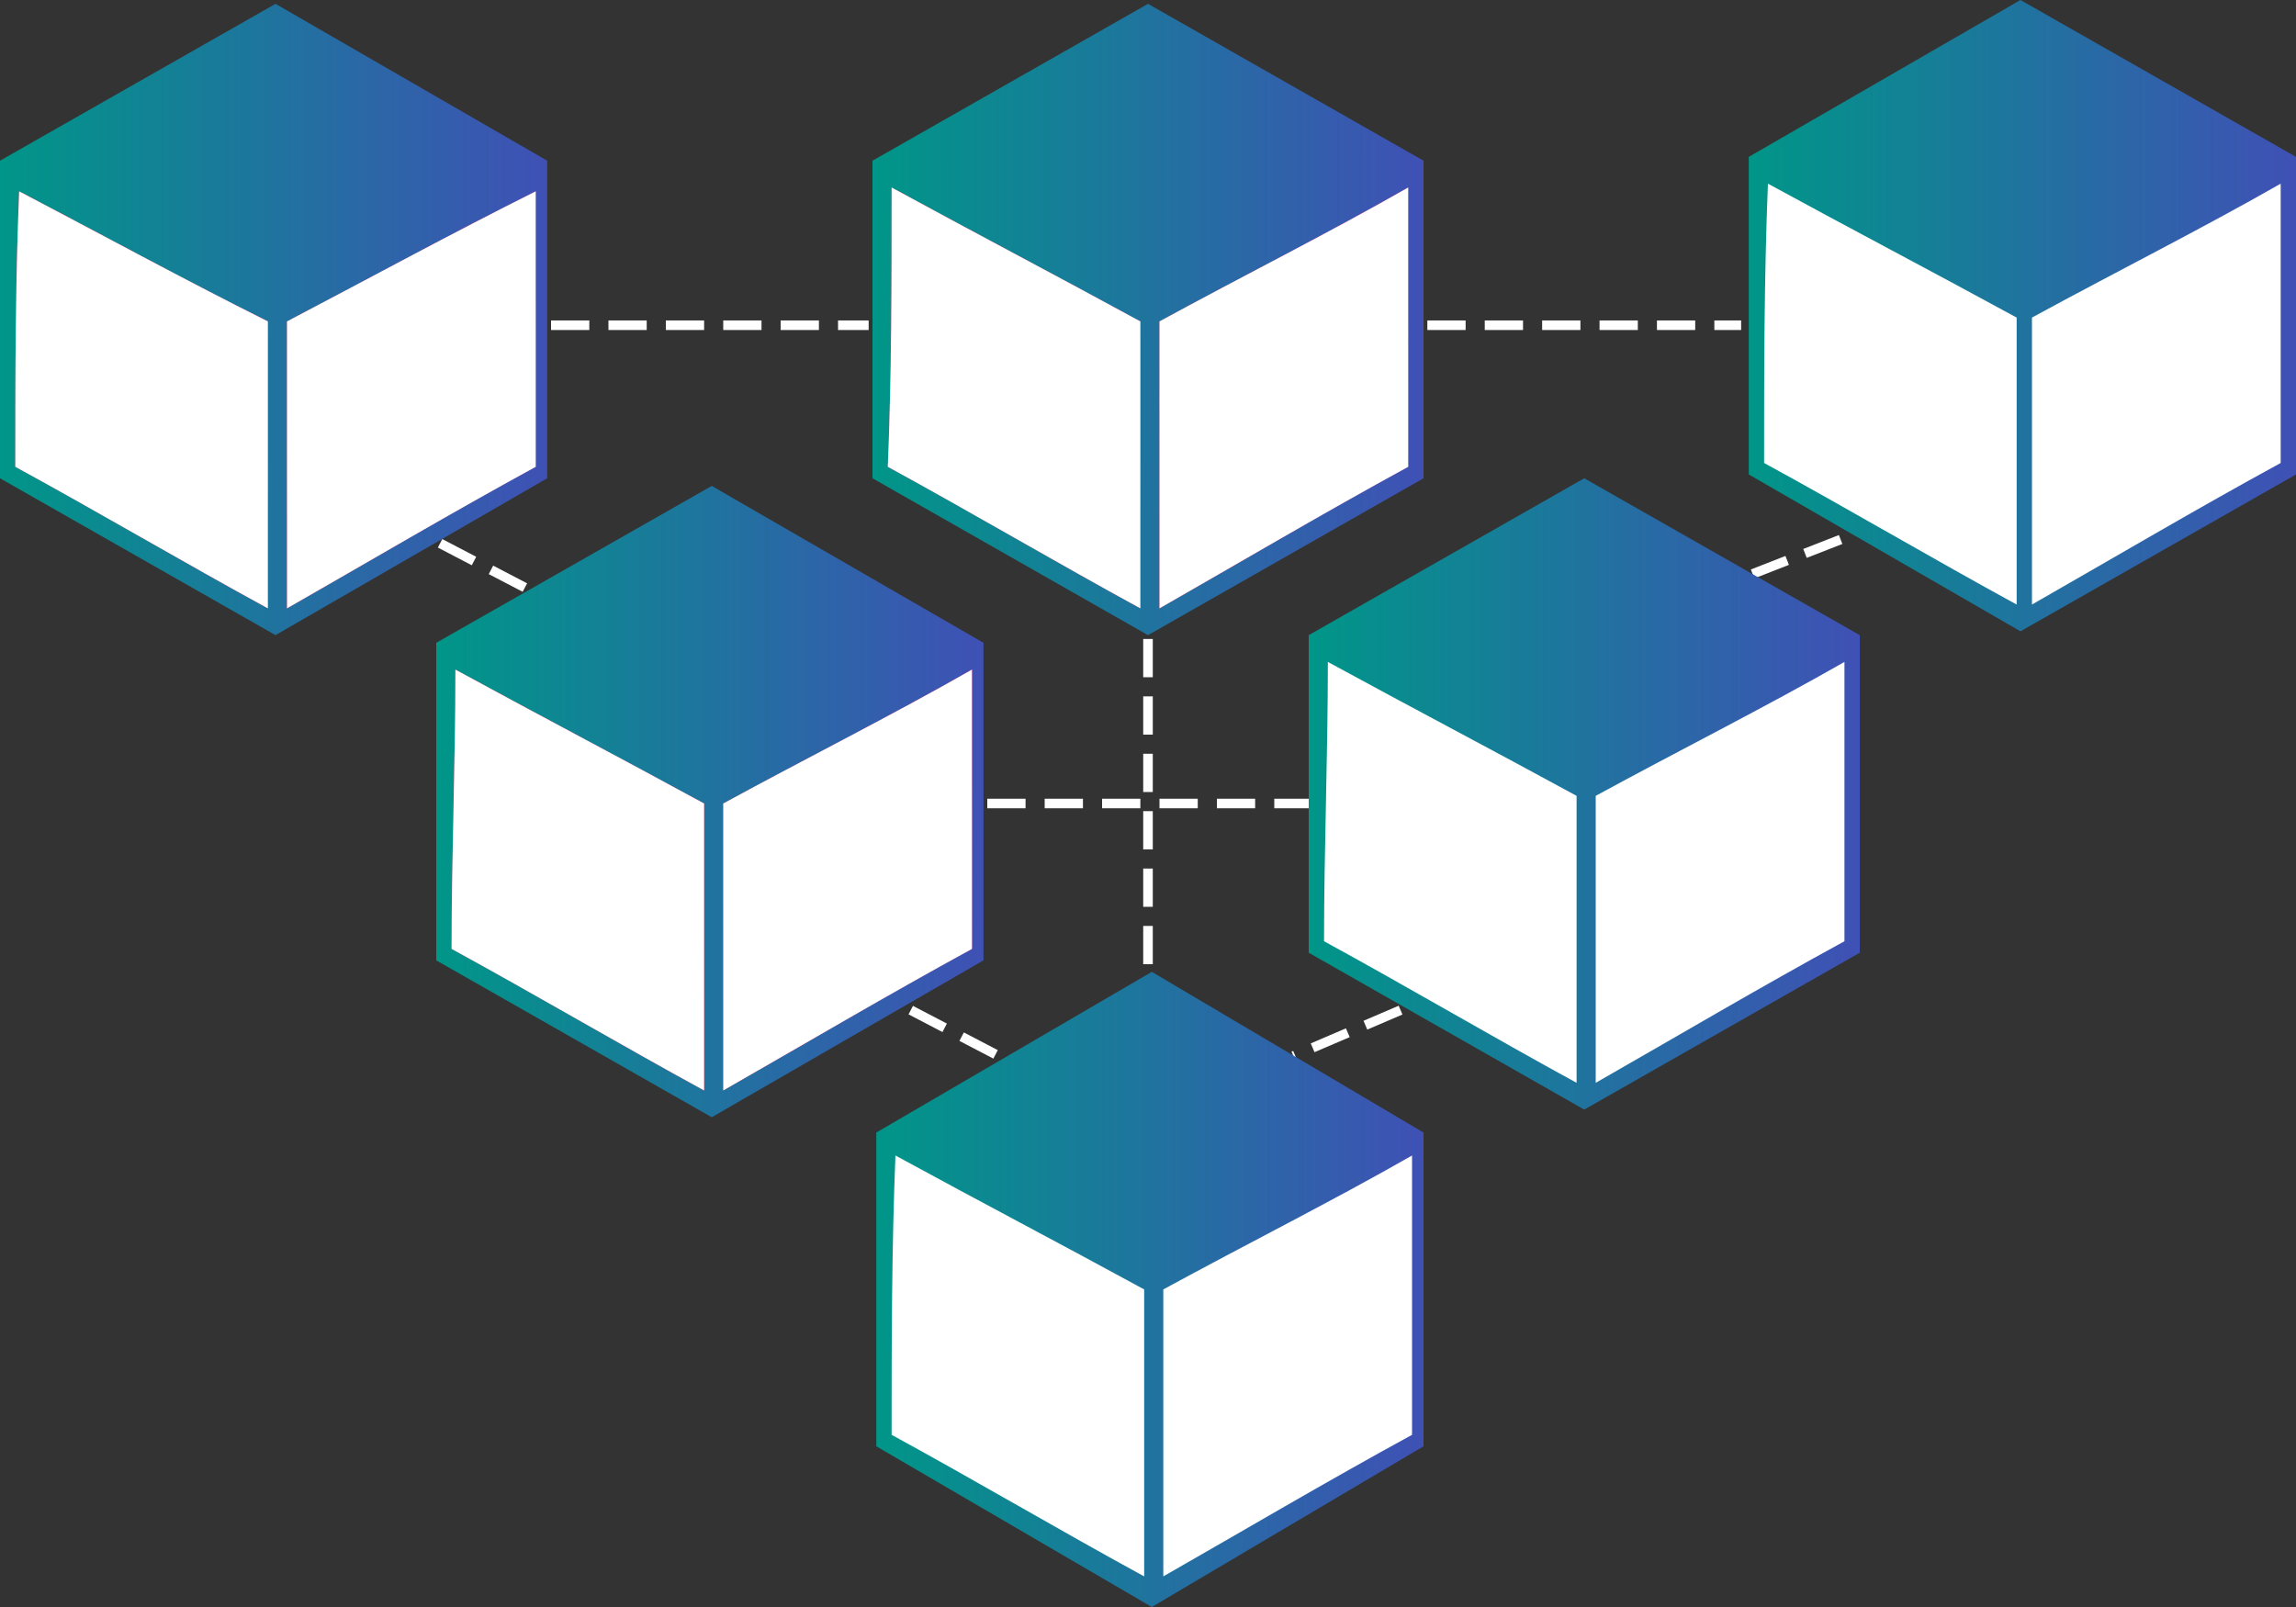 <?xml version="1.0" encoding="utf-8"?>
<!-- Generator: Adobe Illustrator 22.0.0, SVG Export Plug-In . SVG Version: 6.00 Build 0)  -->
<svg version="1.1" id="Layer_1" xmlns="http://www.w3.org/2000/svg" xmlns:xlink="http://www.w3.org/1999/xlink" x="0px" y="0px"
	 viewBox="0 0 60 42" style="enable-background:new 0 0 60 42;" xml:space="preserve">
<rect x="0" y="0" width="60" height="42" fill="#333333" stroke="none"/>
<style type="text/css">
	.st0{fill:none;stroke:#FFFFFF;stroke-width:0.25;stroke-miterlimit:10;stroke-dasharray:1,0.5;}
	.st1{fill:url(#SVGID_1_);}
	.st2{fill:url(#SVGID_2_);}
	.st3{fill:#FFFFFF;}
	.st4{fill:url(#SVGID_3_);}
	.st5{fill:url(#SVGID_4_);}
	.st6{fill:url(#SVGID_5_);}
	.st7{fill:url(#SVGID_6_);}
	.st8{fill:url(#SVGID_7_);}
	.st9{fill:url(#SVGID_8_);}
	.st10{fill:url(#SVGID_9_);}
	.st11{fill:url(#SVGID_10_);}
	.st12{fill:none;}
	.st13{fill:url(#SVGID_11_);}
	.st14{fill:url(#SVGID_12_);}
</style>
<line class="st0" x1="11.5" y1="14.2" x2="13.8" y2="15.4"/>
<linearGradient id="SVGID_1_" gradientUnits="userSpaceOnUse" x1="0" y1="8.345" x2="14.333" y2="8.345">
	<stop  offset="0" style="stop-color:#009688"/>
	<stop  offset="0.994" style="stop-color:#3F51B5"/>
</linearGradient>
<polygon class="st1" points="14.3,12.5 14.3,4.2 7.2,0.1 0,4.2 0,12.5 7.2,16.6 "/>
<radialGradient id="SVGID_2_" cx="3.695" cy="10.439" r="4.519" gradientUnits="userSpaceOnUse">
	<stop  offset="0" style="stop-color:#3FA9F5"/>
	<stop  offset="1" style="stop-color:#E91E63"/>
</radialGradient>
<path class="st2" d="M0.4,12.2c2.2,1.2,4.4,2.5,6.6,3.7c0-2.5,0-5,0-7.5C4.8,7.3,2.6,6.1,0.5,5C0.4,7.4,0.4,9.8,0.4,12.2z"/>
<path class="st3" d="M0.4,12.2c2.2,1.2,4.4,2.5,6.6,3.7c0-2.5,0-5,0-7.5C4.8,7.3,2.6,6.1,0.5,5C0.4,7.4,0.4,9.8,0.4,12.2z"/>
<radialGradient id="SVGID_3_" cx="10.714" cy="10.445" r="4.507" gradientUnits="userSpaceOnUse">
	<stop  offset="0" style="stop-color:#3FA9F5"/>
	<stop  offset="1" style="stop-color:#E91E63"/>
</radialGradient>
<path class="st4" d="M14,12.2c-2.2,1.2-4.4,2.5-6.5,3.7c0-2.5,0-5,0-7.5C9.6,7.3,11.8,6.1,14,5C14,7.4,14,9.8,14,12.2z"/>
<path class="st3" d="M14,12.2c-2.2,1.2-4.4,2.5-6.5,3.7c0-2.5,0-5,0-7.5C9.6,7.3,11.8,6.1,14,5C14,7.4,14,9.8,14,12.2z"/>
<linearGradient id="SVGID_4_" gradientUnits="userSpaceOnUse" x1="22.833" y1="8.365" x2="37.167" y2="8.365">
	<stop  offset="0" style="stop-color:#009688"/>
	<stop  offset="0.994" style="stop-color:#3F51B5"/>
</linearGradient>
<polygon class="st5" points="37.2,12.5 37.2,4.2 30,0.1 22.8,4.2 22.8,12.5 30,16.6 "/>
<radialGradient id="SVGID_5_" cx="26.528" cy="10.459" r="4.519" gradientUnits="userSpaceOnUse">
	<stop  offset="0" style="stop-color:#3FA9F5"/>
	<stop  offset="1" style="stop-color:#E91E63"/>
</radialGradient>
<path class="st6" d="M23.2,12.2c2.2,1.2,4.4,2.5,6.6,3.7c0-2.5,0-5,0-7.5c-2.2-1.2-4.3-2.3-6.5-3.5C23.3,7.4,23.3,9.8,23.2,12.2z"/>
<path class="st3" d="M23.2,12.2c2.2,1.2,4.4,2.5,6.6,3.7c0-2.5,0-5,0-7.5c-2.2-1.2-4.3-2.3-6.5-3.5C23.3,7.4,23.3,9.8,23.2,12.2z"/>
<radialGradient id="SVGID_6_" cx="33.547" cy="10.465" r="4.507" gradientUnits="userSpaceOnUse">
	<stop  offset="0" style="stop-color:#3FA9F5"/>
	<stop  offset="1" style="stop-color:#E91E63"/>
</radialGradient>
<path class="st7" d="M36.8,12.2c-2.2,1.2-4.4,2.5-6.5,3.7c0-2.5,0-5,0-7.5c2.2-1.2,4.4-2.3,6.5-3.5C36.8,7.4,36.8,9.8,36.8,12.2z"/>
<path class="st3" d="M36.8,12.2c-2.2,1.2-4.4,2.5-6.5,3.7c0-2.5,0-5,0-7.5c2.2-1.2,4.4-2.3,6.5-3.5C36.8,7.4,36.8,9.8,36.8,12.2z"/>
<line class="st0" x1="14.4" y1="8.5" x2="22.7" y2="8.5"/>
<g>
	<linearGradient id="SVGID_7_" gradientUnits="userSpaceOnUse" x1="45.667" y1="8.271" x2="60" y2="8.271">
		<stop  offset="0" style="stop-color:#009688"/>
		<stop  offset="0.994" style="stop-color:#3F51B5"/>
	</linearGradient>
	<polygon class="st8" points="60,12.4 60,4.1 52.8,0 45.7,4.1 45.7,12.4 52.8,16.5 	"/>
	<path class="st3" d="M46.1,12.1c2.2,1.2,4.4,2.5,6.6,3.7c0-2.5,0-5,0-7.5c-2.2-1.2-4.3-2.3-6.5-3.5C46.1,7.3,46.1,9.7,46.1,12.1z"
		/>
	<path class="st3" d="M59.6,12.1c-2.2,1.2-4.4,2.5-6.5,3.7c0-2.5,0-5,0-7.5c2.2-1.2,4.4-2.3,6.5-3.5C59.6,7.3,59.6,9.7,59.6,12.1z"
		/>
</g>
<line class="st0" x1="37.3" y1="8.5" x2="45.5" y2="8.5"/>
<linearGradient id="SVGID_8_" gradientUnits="userSpaceOnUse" x1="11.406" y1="20.936" x2="25.739" y2="20.936">
	<stop  offset="0" style="stop-color:#009688"/>
	<stop  offset="0.994" style="stop-color:#3F51B5"/>
</linearGradient>
<polygon class="st9" points="25.7,25.1 25.7,16.8 18.6,12.7 11.4,16.8 11.4,25.1 18.6,29.2 "/>
<radialGradient id="SVGID_9_" cx="15.101" cy="23.03" r="4.519" gradientUnits="userSpaceOnUse">
	<stop  offset="0" style="stop-color:#3FA9F5"/>
	<stop  offset="1" style="stop-color:#E91E63"/>
</radialGradient>
<path class="st10" d="M11.8,24.8c2.2,1.2,4.4,2.5,6.6,3.7c0-2.5,0-5,0-7.5c-2.2-1.2-4.3-2.3-6.5-3.5C11.9,20,11.8,22.4,11.8,24.8z"
	/>
<path class="st3" d="M11.8,24.8c2.2,1.2,4.4,2.5,6.6,3.7c0-2.5,0-5,0-7.5c-2.2-1.2-4.3-2.3-6.5-3.5C11.9,20,11.8,22.4,11.8,24.8z"/>
<radialGradient id="SVGID_10_" cx="22.119" cy="23.036" r="4.507" gradientUnits="userSpaceOnUse">
	<stop  offset="0" style="stop-color:#3FA9F5"/>
	<stop  offset="1" style="stop-color:#E91E63"/>
</radialGradient>
<path class="st11" d="M25.4,24.8c-2.2,1.2-4.4,2.5-6.5,3.7c0-2.5,0-5,0-7.5c2.2-1.2,4.4-2.3,6.5-3.5C25.4,20,25.4,22.4,25.4,24.8z"
	/>
<path class="st3" d="M25.4,24.8c-2.2,1.2-4.4,2.5-6.5,3.7c0-2.5,0-5,0-7.5c2.2-1.2,4.4-2.3,6.5-3.5C25.4,20,25.4,22.4,25.4,24.8z"/>
<line class="st0" x1="25.8" y1="21" x2="34.2" y2="21"/>
<line class="st0" x1="48.1" y1="14.1" x2="45.8" y2="15"/>
<line class="st0" x1="36.6" y1="26.4" x2="33.8" y2="27.6"/>
<line class="st0" x1="23.8" y1="26.4" x2="26.1" y2="27.6"/>
<line class="st0" x1="30" y1="16.7" x2="30" y2="25.4"/>
<line class="st12" x1="24.9" y1="13.8" x2="22.6" y2="14.8"/>
<line class="st12" x1="34.7" y1="14.3" x2="36.3" y2="15.2"/>
<g>
	<linearGradient id="SVGID_11_" gradientUnits="userSpaceOnUse" x1="34.224" y1="20.751" x2="48.557" y2="20.751">
		<stop  offset="0" style="stop-color:#009688"/>
		<stop  offset="0.994" style="stop-color:#3F51B5"/>
	</linearGradient>
	<polygon class="st13" points="48.6,24.9 48.6,16.6 41.4,12.5 34.2,16.6 34.2,24.9 41.4,29 	"/>
	<path class="st3" d="M34.6,24.6c2.2,1.2,4.4,2.5,6.6,3.7c0-2.5,0-5,0-7.5c-2.2-1.2-4.3-2.3-6.5-3.5C34.7,19.8,34.6,22.2,34.6,24.6z
		"/>
	<path class="st3" d="M48.2,24.6c-2.2,1.2-4.4,2.5-6.5,3.7c0-2.5,0-5,0-7.5c2.2-1.2,4.4-2.3,6.5-3.5C48.2,19.8,48.2,22.2,48.2,24.6z
		"/>
</g>
<g>
	<linearGradient id="SVGID_12_" gradientUnits="userSpaceOnUse" x1="22.897" y1="33.697" x2="37.231" y2="33.697">
		<stop  offset="0" style="stop-color:#009688"/>
		<stop  offset="0.994" style="stop-color:#3F51B5"/>
	</linearGradient>
	<polygon class="st14" points="37.2,37.8 37.2,29.6 30.1,25.4 22.9,29.6 22.9,37.8 30.1,42 	"/>
	<path class="st3" d="M23.3,37.5c2.2,1.2,4.4,2.5,6.6,3.7c0-2.5,0-5,0-7.5c-2.2-1.2-4.3-2.3-6.5-3.5C23.3,32.7,23.3,35.1,23.3,37.5z
		"/>
	<path class="st3" d="M36.9,37.5c-2.2,1.2-4.4,2.5-6.5,3.7c0-2.5,0-5,0-7.5c2.2-1.2,4.4-2.3,6.5-3.5C36.9,32.7,36.9,35.1,36.9,37.5z
		"/>
</g>
</svg>
